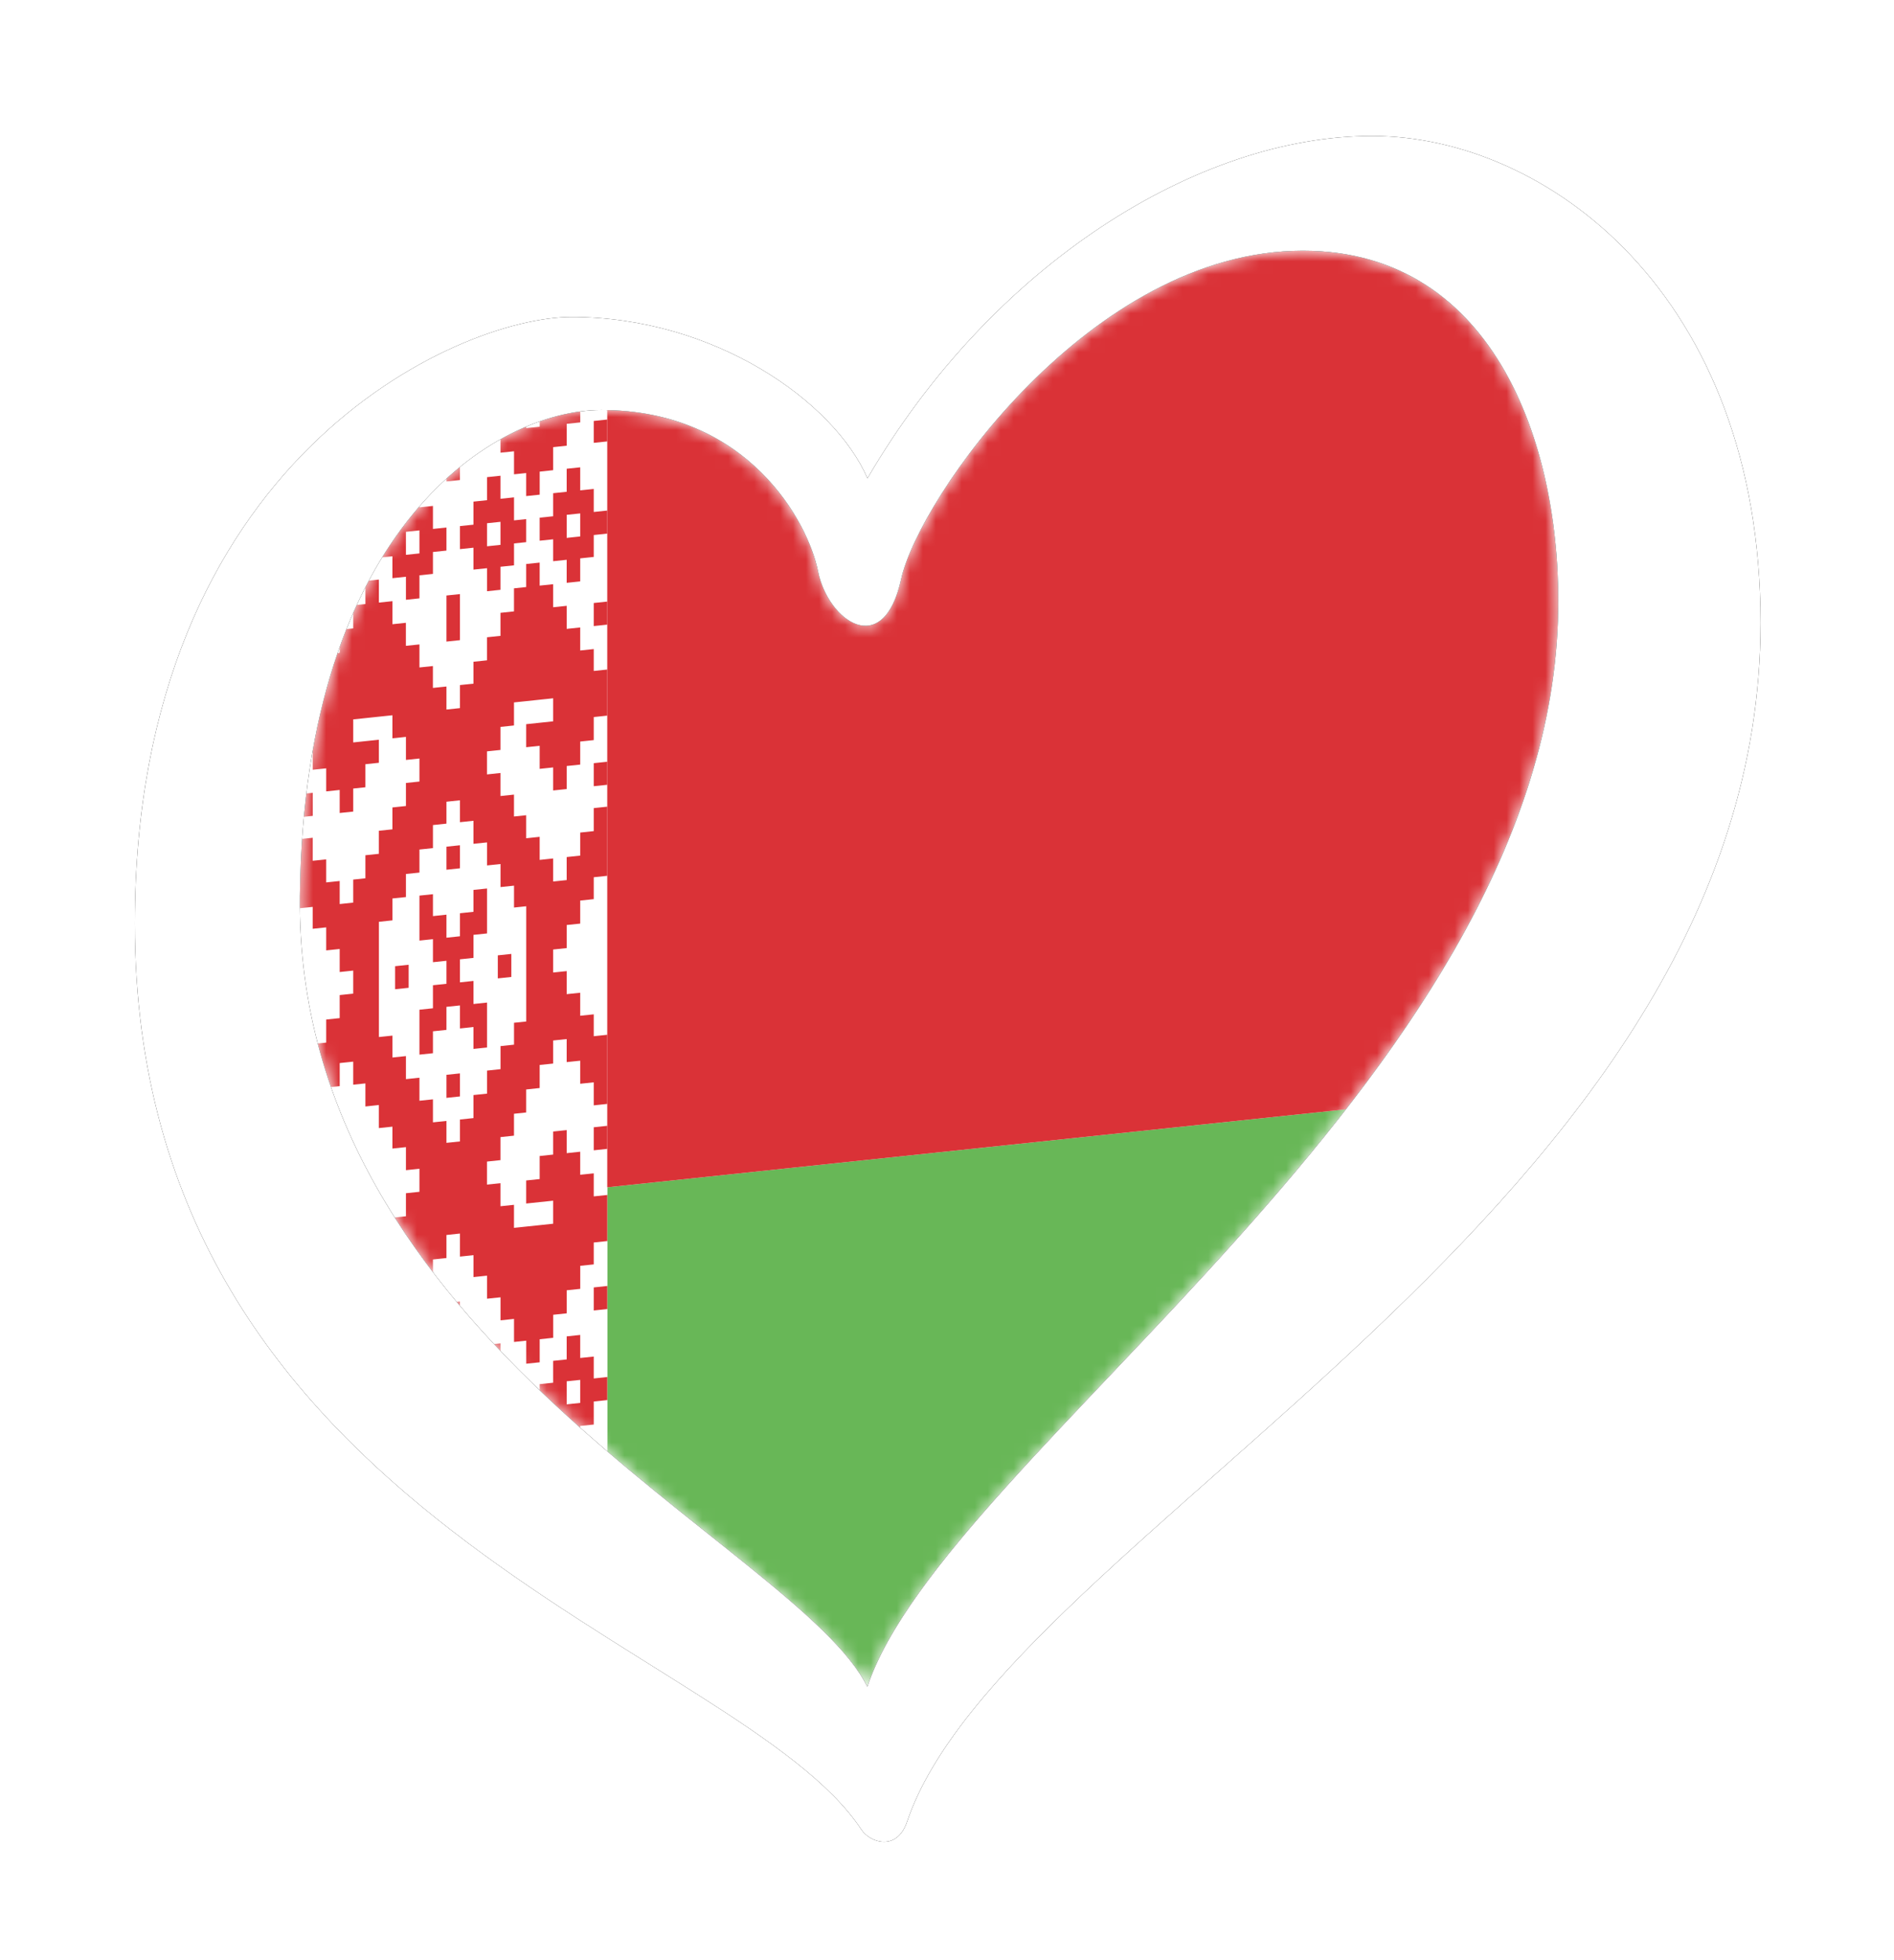 <?xml version="1.0" encoding="UTF-8"?>
<svg width="146px" height="151px" viewBox="0 0 146 151" version="1.1" xmlns="http://www.w3.org/2000/svg" xmlns:xlink="http://www.w3.org/1999/xlink">
    <!-- Generator: Sketch 42 (36781) - http://www.bohemiancoding.com/sketch -->
    <title>Belarus</title>
    <desc>Created with Sketch.</desc>
    <defs>
        <path d="M97.457,29.197 C96.235,64.875 50.271,93.351 44.221,111.332 C38.834,100.441 0.1,84.699 0.48,50.39 C0.798,21.881 15.635,12.957 23.715,12.957 C34.999,12.957 39.659,21.571 40.421,25.385 C41.182,29.197 45.453,32.245 46.825,25.994 C48.198,19.743 61.474,0.682 77.788,0.682 C92.73,0.682 97.905,16.09 97.457,29.197 Z" id="path-1"></path>
        <path d="M13.48,59.39 C13.798,30.881 28.635,21.957 36.715,21.957 C47.999,21.957 52.659,30.571 53.421,34.385 C54.182,38.197 58.453,41.245 59.825,34.994 C61.198,28.743 74.474,9.682 90.788,9.682 C105.73,9.682 110.905,25.09 110.457,38.197 C109.235,73.875 63.271,102.351 57.221,120.332 C51.834,109.441 13.1,93.699 13.48,59.39 M96.125,0.84 C82.707,0.84 66.838,10.75 57.233,27.219 C54.641,21.271 45.407,14.79 34.43,14.79 C25.585,14.79 0.757,25.845 0.757,61.525 C0.757,107.573 47.345,117.031 56.763,131.342 C57.41,132.327 59.495,133.071 60.29,130.718 C67.805,108.539 126.077,83.482 126.077,38.349 C126.077,13.038 109.543,0.84 96.125,0.84" id="path-3"></path>
        <filter x="-50%" y="-50%" width="200%" height="200%" filterUnits="objectBoundingBox" id="filter-4">
            <feOffset dx="0" dy="0" in="SourceAlpha" result="shadowOffsetOuter1"></feOffset>
            <feGaussianBlur stdDeviation="5" in="shadowOffsetOuter1" result="shadowBlurOuter1"></feGaussianBlur>
            <feColorMatrix values="0 0 0 0 0   0 0 0 0 0   0 0 0 0 0  0 0 0 0.266 0" type="matrix" in="shadowBlurOuter1"></feColorMatrix>
        </filter>
    </defs>
    <g id="Page-1" stroke="none" stroke-width="1" fill="none" fill-rule="evenodd">
        <g id="Belarus" transform="translate(9.637, 9.635)">
            <g id="Group-16" transform="translate(13, 9)">
                <mask id="mask-2" fill="white">
                    <use xlink:href="#path-1"></use>
                </mask>
                <g id="Clip-4"></g>
                <path d="M44.221,111.332 C41.873,106.585 33.191,100.917 24.173,93.192 L24.173,72.848 L81.116,66.842 C66.878,85.151 47.954,100.239 44.221,111.332" id="Fill-3" fill="#68B757" mask="url(#mask-2)"></path>
                <path d="M24.173,93.192 C23.48,92.598 22.782,91.99 22.088,91.371 L22.088,91.238 L23.132,91.129 L23.132,89.354 L24.173,89.244 L24.173,93.192" id="Fill-5" fill="#FFFFFF" mask="url(#mask-2)"></path>
                <path d="M18.964,88.487 C17.943,87.508 16.933,86.499 15.943,85.459 L15.943,84.873 L15.44,84.926 C14.547,83.971 13.671,82.99 12.819,81.981 L12.819,81.651 L12.565,81.678 C11.941,80.93 11.331,80.169 10.737,79.391 L10.737,78.41 L11.778,78.299 L11.778,76.523 L12.819,76.412 L12.819,78.188 L13.864,78.079 L13.864,79.767 L14.905,79.657 L14.905,81.433 L15.946,81.324 L15.946,83.1 L16.987,82.989 L16.987,84.766 L17.926,84.666 L17.926,86.443 L18.966,86.333 L18.966,84.557 L20.008,84.446 L20.008,82.67 L21.049,82.56 L21.049,80.784 L22.091,80.674 L22.091,78.899 L23.132,78.79 L23.132,77.102 L24.173,76.992 L24.173,80.453 L23.132,80.564 L23.132,82.34 L24.173,82.231 L24.173,87.467 L23.132,87.578 L23.132,85.891 L22.088,86 L22.088,84.225 L21.046,84.336 L21.046,86.112 L20.004,86.221 L20.004,87.906 L18.964,88.016 L18.964,88.487" id="Fill-6" fill="#FFFFFF" mask="url(#mask-2)"></path>
                <path d="M21.046,89.574 L21.046,87.797 L22.088,87.688 L22.088,89.463 L21.046,89.574 M7.788,75.173 C5.812,72.06 4.128,68.721 2.876,65.124 L3.548,65.053 L3.548,63.277 L4.592,63.167 L4.592,64.943 L5.53,64.844 L5.53,66.621 L6.569,66.509 L6.569,68.286 L7.613,68.176 L7.613,69.864 L8.655,69.753 L8.655,71.529 L9.696,71.42 L9.696,73.196 L8.655,73.305 L8.655,75.081 L7.788,75.173" id="Fill-7" fill="#FFFFFF" mask="url(#mask-2)"></path>
                <path d="M16.984,75.974 L16.984,74.199 L15.943,74.308 L15.943,72.533 L14.902,72.642 L14.902,70.866 L15.943,70.756 L15.943,68.981 L16.984,68.87 L16.984,67.183 L17.922,67.084 L17.922,65.311 L18.964,65.2 L18.964,63.422 L20.004,63.314 L20.004,61.537 L21.046,61.428 L21.046,63.203 L22.088,63.094 L22.088,64.871 L23.132,64.761 L23.132,66.536 L24.173,66.424 L24.173,68.112 L23.132,68.223 L23.132,69.999 L24.173,69.888 L24.173,73.441 L23.132,73.549 L23.132,71.774 L22.088,71.883 L22.088,70.107 L21.046,70.218 L21.046,68.442 L20.004,68.551 L20.004,70.327 L18.964,70.438 L18.964,72.214 L17.922,72.323 L17.922,74.099 L18.964,73.989 L20.004,73.881 L20.004,75.655 L18.964,75.766 L17.922,75.875 L16.984,75.974 M11.778,69.424 L11.778,67.736 L10.737,67.845 L10.737,66.071 L9.696,66.18 L9.696,64.404 L8.655,64.515 L8.655,62.739 L7.613,62.848 L7.613,61.161 L6.572,61.27 L6.572,52.392 L7.613,52.281 L7.613,50.594 L8.655,50.485 L8.655,48.708 L9.696,48.599 L9.696,46.823 L10.737,46.713 L10.737,44.938 L11.778,44.828 L11.778,43.14 L12.819,43.03 L12.819,44.718 L13.861,44.608 L13.861,46.383 L14.905,46.274 L14.905,48.05 L15.946,47.94 L15.946,49.716 L16.987,49.606 L16.987,51.293 L17.926,51.194 L17.926,60.074 L16.987,60.171 L16.987,61.859 L15.946,61.97 L15.946,63.746 L14.905,63.857 L14.905,65.632 L13.861,65.741 L13.861,67.516 L12.819,67.627 L12.819,69.315 L11.778,69.424 M11.778,65.959 L11.778,65.959 L12.819,65.848 L12.819,64.072 L11.778,64.182 L11.778,65.959 M9.696,62.627 L9.696,62.627 L10.737,62.518 L10.737,60.83 L11.778,60.72 L11.778,58.944 L12.819,58.836 L12.819,60.611 L13.861,60.5 L13.861,62.187 L14.905,62.078 L14.905,58.615 L13.861,58.725 L13.861,56.948 L12.819,57.059 L12.819,55.283 L13.861,55.174 L13.861,53.398 L14.905,53.289 L14.905,49.826 L13.861,49.935 L13.861,51.622 L12.819,51.732 L12.819,53.507 L11.778,53.618 L11.778,51.842 L10.737,51.953 L10.737,50.265 L9.696,50.374 L9.696,53.839 L10.737,53.729 L10.737,55.505 L11.778,55.395 L11.778,57.169 L10.737,57.279 L10.737,59.056 L9.696,59.165 L9.696,62.627 M7.819,57.588 L7.819,57.588 L8.864,57.477 L8.864,55.702 L7.819,55.812 L7.819,57.588 M15.737,56.753 L15.737,56.753 L16.778,56.642 L16.778,54.867 L15.737,54.977 L15.737,56.753 M11.778,48.38 L11.778,48.38 L12.819,48.27 L12.819,46.494 L11.778,46.604 L11.778,48.38 M1.857,61.768 C1.006,58.499 0.517,55.032 0.48,51.346 L1.466,51.243 L1.466,52.93 L2.507,52.821 L2.507,54.596 L3.548,54.486 L3.548,56.262 L4.592,56.151 L4.592,57.927 L3.548,58.037 L3.548,59.813 L2.507,59.923 L2.507,61.7 L1.857,61.768" id="Fill-8" fill="#FFFFFF" mask="url(#mask-2)"></path>
                <path d="M23.132,61.208 L23.132,59.522 L22.088,59.631 L22.088,57.858 L21.046,57.967 L21.046,56.191 L20.004,56.3 L20.004,54.527 L21.046,54.417 L21.046,52.639 L22.088,52.53 L22.088,50.755 L23.132,50.645 L23.132,48.958 L24.173,48.848 L24.173,61.097 L23.132,61.208 M3.548,51.024 L3.548,49.247 L2.507,49.357 L2.507,47.582 L1.466,47.691 L1.466,45.916 L0.651,46.002 C0.69,45.425 0.736,44.86 0.788,44.301 L1.469,44.23 L1.469,42.453 L0.979,42.505 C1.116,41.368 1.279,40.271 1.466,39.211 L1.466,40.677 L2.507,40.567 L2.507,42.343 L3.548,42.233 L3.548,44.008 L4.592,43.899 L4.592,42.123 L5.53,42.025 L5.53,40.249 L6.569,40.139 L6.569,38.363 L5.53,38.472 L4.592,38.572 L4.592,36.795 L5.53,36.697 L6.569,36.587 L7.613,36.477 L7.613,38.253 L8.655,38.143 L8.655,39.919 L9.696,39.81 L9.696,41.585 L8.655,41.694 L8.655,43.47 L7.613,43.58 L7.613,45.268 L6.569,45.377 L6.569,47.153 L5.53,47.263 L5.53,49.039 L4.592,49.138 L4.592,50.913 L3.548,51.024 M20.004,49.287 L20.004,47.511 L18.964,47.622 L18.964,45.845 L17.922,45.955 L17.922,44.18 L16.984,44.279 L16.984,42.591 L15.943,42.701 L15.943,40.925 L14.902,41.036 L14.902,39.259 L15.943,39.15 L15.943,37.375 L16.984,37.264 L16.984,35.488 L17.922,35.39 L18.964,35.279 L20.004,35.17 L20.004,36.945 L18.964,37.055 L17.922,37.165 L17.922,38.941 L18.964,38.831 L18.964,40.607 L20.004,40.497 L20.004,42.272 L21.046,42.163 L21.046,40.388 L22.088,40.278 L22.088,38.502 L23.132,38.392 L23.132,36.615 L24.173,36.505 L24.173,40.059 L23.132,40.169 L23.132,41.944 L24.173,41.834 L24.173,43.521 L23.132,43.631 L23.132,45.405 L22.088,45.516 L22.088,47.292 L21.046,47.402 L21.046,49.177 L20.004,49.287 M11.778,36.037 L11.778,34.262 L10.734,34.371 L10.734,32.685 L9.696,32.794 L9.696,31.019 L8.651,31.128 L8.651,29.353 L7.613,29.463 L7.613,27.687 L6.569,27.797 L6.569,26.021 L5.795,26.103 C6.127,25.481 6.47,24.882 6.822,24.31 L7.613,24.227 L7.613,25.915 L8.655,25.805 L8.655,27.58 L9.696,27.47 L9.696,25.694 L10.737,25.585 L10.737,23.898 L11.778,23.788 L11.778,22.011 L10.737,22.121 L10.737,20.346 L9.696,20.456 L9.696,20.38 C10.375,19.599 11.071,18.889 11.778,18.244 L11.778,18.461 L12.819,18.351 L12.819,17.346 C13.854,16.504 14.904,15.796 15.943,15.212 L15.943,16.246 L16.987,16.137 L16.987,17.912 L17.922,17.814 L17.922,19.589 L18.966,19.48 L18.966,17.704 L20.004,17.593 L20.004,15.818 L21.049,15.709 L21.049,14.022 L22.091,13.911 L22.091,13.069 C22.656,12.993 23.199,12.957 23.715,12.957 C23.868,12.957 24.022,12.959 24.173,12.962 L24.173,13.691 L23.132,13.801 L23.132,15.487 L24.173,15.377 L24.173,20.704 L23.132,20.814 L23.132,19.039 L22.088,19.149 L22.088,17.373 L21.101,17.477 L21.046,17.483 L21.046,19.258 L20.004,19.368 L20.004,21.144 L18.964,21.253 L18.964,23.028 L20.004,22.919 L20.004,24.607 L21.046,24.498 L21.046,26.273 L22.088,26.163 L22.088,24.388 L23.132,24.278 L23.132,22.59 L24.173,22.48 L24.173,27.718 L23.132,27.828 L23.132,29.604 L24.173,29.494 L24.173,32.954 L23.132,33.064 L23.132,31.377 L22.088,31.487 L22.088,29.711 L21.046,29.821 L21.046,28.045 L20.004,28.155 L20.004,26.379 L18.964,26.489 L18.964,24.713 L17.922,24.823 L17.922,26.599 L16.984,26.698 L16.984,28.474 L15.943,28.584 L15.943,30.359 L14.902,30.469 L14.902,32.245 L13.861,32.355 L13.861,34.042 L12.819,34.151 L12.819,35.927 L11.778,36.037 M11.778,30.801 L11.778,30.801 L12.819,30.691 L12.819,27.14 L11.778,27.25 L11.778,30.801 M14.905,26.921 L14.905,26.921 L15.943,26.811 L15.943,25.035 L16.987,24.926 L16.987,23.238 L17.922,23.139 L17.922,21.363 L16.987,21.462 L16.987,19.687 L15.943,19.797 L15.943,18.021 L14.905,18.131 L14.905,19.907 L13.861,20.016 L13.861,21.792 L12.819,21.901 L12.819,23.677 L13.861,23.567 L13.861,25.255 L14.905,25.146 L14.905,26.921 M3.385,31.684 C3.439,31.528 3.493,31.372 3.548,31.219 L3.548,31.667 L3.385,31.684 M4.07,29.837 C4.239,29.411 4.413,28.996 4.592,28.589 L4.592,29.782 L4.07,29.837 M4.867,27.977 C5.082,27.509 5.304,27.053 5.53,26.61 L5.53,27.906 L4.867,27.977 M8.655,24.116 L8.655,22.341 L9.696,22.231 L9.696,24.007 L8.655,24.116 M14.905,23.458 L14.905,21.682 L15.943,21.572 L15.943,23.348 L14.905,23.458 M21.046,22.81 L21.046,21.034 L22.088,20.924 L22.088,22.7 L21.046,22.81 M17.922,14.35 L17.922,14.239 C18.274,14.09 18.621,13.956 18.966,13.834 L18.966,14.241 L17.922,14.35" id="Fill-9" fill="#FFFFFF" mask="url(#mask-2)"></path>
                <path d="M24.173,72.848 L24.173,12.962 C35.126,13.191 39.67,21.623 40.421,25.385 C40.866,27.614 42.511,29.582 44.075,29.582 C45.186,29.582 46.255,28.59 46.825,25.994 C48.198,19.743 61.474,0.682 77.788,0.682 C92.147,0.682 97.486,14.91 97.484,27.652 C97.483,28.169 97.475,28.685 97.457,29.197 C96.989,42.864 89.956,55.474 81.116,66.842 L24.173,72.848" id="Fill-10" fill="#DA3237" mask="url(#mask-2)"></path>
                <path d="M22.088,91.371 C21.042,90.439 19.997,89.478 18.964,88.487 L18.964,88.016 L20.004,87.906 L20.004,86.221 L21.046,86.112 L21.046,84.336 L22.088,84.225 L22.088,86 L23.132,85.891 L23.132,87.578 L24.173,87.467 L24.173,89.244 L23.132,89.354 L23.132,91.129 L22.088,91.238 L22.088,91.371 M21.046,89.574 L21.046,89.574 L22.088,89.463 L22.088,87.688 L21.046,87.797 L21.046,89.574" id="Fill-11" fill="#DA3237" mask="url(#mask-2)"></path>
                <path d="M15.943,85.459 C15.774,85.282 15.608,85.105 15.44,84.926 L15.943,84.873 L15.943,85.459" id="Fill-12" fill="#DA3237" mask="url(#mask-2)"></path>
                <path d="M17.926,86.443 L17.926,84.666 L16.987,84.766 L16.987,82.989 L15.946,83.1 L15.946,81.324 L14.905,81.433 L14.905,79.657 L13.864,79.767 L13.864,78.079 L12.819,78.188 L12.819,76.412 L11.778,76.523 L11.778,78.299 L10.737,78.41 L10.737,79.391 C9.7,78.034 8.712,76.627 7.788,75.173 L8.655,75.081 L8.655,73.305 L9.696,73.196 L9.696,71.42 L8.655,71.529 L8.655,69.753 L7.613,69.864 L7.613,68.176 L6.569,68.286 L6.569,66.509 L5.53,66.621 L5.53,64.844 L4.592,64.943 L4.592,63.167 L3.548,63.277 L3.548,65.053 L2.876,65.124 C2.495,64.03 2.153,62.91 1.857,61.768 L2.507,61.7 L2.507,59.923 L3.548,59.813 L3.548,58.037 L4.592,57.927 L4.592,56.151 L3.548,56.262 L3.548,54.486 L2.507,54.596 L2.507,52.821 L1.466,52.93 L1.466,51.243 L0.48,51.346 C0.478,51.195 0.477,51.043 0.477,50.891 C0.477,50.725 0.478,50.558 0.48,50.39 C0.497,48.873 0.555,47.41 0.651,46.002 L1.466,45.916 L1.466,47.691 L2.507,47.582 L2.507,49.357 L3.548,49.247 L3.548,51.024 L4.592,50.913 L4.592,49.138 L5.53,49.039 L5.53,47.263 L6.569,47.153 L6.569,45.377 L7.613,45.268 L7.613,43.58 L8.655,43.47 L8.655,41.694 L9.696,41.585 L9.696,39.81 L8.655,39.919 L8.655,38.143 L7.613,38.253 L7.613,36.477 L6.569,36.587 L5.53,36.697 L4.592,36.795 L4.592,38.572 L5.53,38.472 L6.569,38.363 L6.569,40.139 L5.53,40.249 L5.53,42.025 L4.592,42.123 L4.592,43.899 L3.548,44.008 L3.548,42.233 L2.507,42.343 L2.507,40.567 L1.466,40.677 L1.466,39.211 C1.954,36.449 2.605,33.947 3.385,31.684 L3.548,31.667 L3.548,31.219 C3.717,30.747 3.891,30.287 4.07,29.837 L4.592,29.782 L4.592,28.589 C4.682,28.382 4.774,28.178 4.867,27.977 L5.53,27.906 L5.53,26.61 C5.618,26.439 5.706,26.271 5.795,26.103 L6.569,26.021 L6.569,27.797 L7.613,27.687 L7.613,29.463 L8.651,29.353 L8.651,31.128 L9.696,31.019 L9.696,32.794 L10.734,32.685 L10.734,34.371 L11.778,34.262 L11.778,36.037 L12.819,35.927 L12.819,34.151 L13.861,34.042 L13.861,32.355 L14.902,32.245 L14.902,30.469 L15.943,30.359 L15.943,28.584 L16.984,28.474 L16.984,26.698 L17.922,26.599 L17.922,24.823 L18.964,24.713 L18.964,26.489 L20.004,26.379 L20.004,28.155 L21.046,28.045 L21.046,29.821 L22.088,29.711 L22.088,31.487 L23.132,31.377 L23.132,33.064 L24.173,32.954 L24.173,36.505 L23.132,36.615 L23.132,38.392 L22.088,38.502 L22.088,40.278 L21.046,40.388 L21.046,42.163 L20.004,42.272 L20.004,40.497 L18.964,40.607 L18.964,38.831 L17.922,38.941 L17.922,37.165 L18.964,37.055 L20.004,36.945 L20.004,35.17 L18.964,35.279 L17.922,35.39 L16.984,35.488 L16.984,37.264 L15.943,37.375 L15.943,39.15 L14.902,39.259 L14.902,41.036 L15.943,40.925 L15.943,42.701 L16.984,42.591 L16.984,44.279 L17.922,44.18 L17.922,45.955 L18.964,45.845 L18.964,47.622 L20.004,47.511 L20.004,49.287 L21.046,49.177 L21.046,47.402 L22.088,47.292 L22.088,45.516 L23.132,45.405 L23.132,43.631 L24.173,43.521 L24.173,48.848 L23.132,48.958 L23.132,50.645 L22.088,50.755 L22.088,52.53 L21.046,52.639 L21.046,54.417 L20.004,54.527 L20.004,56.3 L21.046,56.191 L21.046,57.967 L22.088,57.858 L22.088,59.631 L23.132,59.522 L23.132,61.208 L24.173,61.097 L24.173,66.424 L23.132,66.536 L23.132,64.761 L22.088,64.871 L22.088,63.094 L21.046,63.203 L21.046,61.428 L20.004,61.537 L20.004,63.314 L18.964,63.422 L18.964,65.2 L17.922,65.311 L17.922,67.084 L16.984,67.183 L16.984,68.87 L15.943,68.981 L15.943,70.756 L14.902,70.866 L14.902,72.642 L15.943,72.533 L15.943,74.308 L16.984,74.199 L16.984,75.974 L17.922,75.875 L18.964,75.766 L20.004,75.655 L20.004,73.881 L18.964,73.989 L17.922,74.099 L17.922,72.323 L18.964,72.214 L18.964,70.438 L20.004,70.327 L20.004,68.551 L21.046,68.442 L21.046,70.218 L22.088,70.107 L22.088,71.883 L23.132,71.774 L23.132,73.549 L24.173,73.441 L24.173,76.992 L23.132,77.102 L23.132,78.79 L22.091,78.899 L22.091,80.674 L21.049,80.784 L21.049,82.56 L20.008,82.67 L20.008,84.446 L18.966,84.557 L18.966,86.333 L17.926,86.443 M11.778,69.424 L11.778,69.424 L12.819,69.315 L12.819,67.627 L13.861,67.516 L13.861,65.741 L14.905,65.632 L14.905,63.857 L15.946,63.746 L15.946,61.97 L16.987,61.859 L16.987,60.171 L17.926,60.074 L17.926,51.194 L16.987,51.293 L16.987,49.606 L15.946,49.716 L15.946,47.94 L14.905,48.05 L14.905,46.274 L13.861,46.383 L13.861,44.608 L12.819,44.718 L12.819,43.03 L11.778,43.14 L11.778,44.828 L10.737,44.938 L10.737,46.713 L9.696,46.823 L9.696,48.599 L8.655,48.708 L8.655,50.485 L7.613,50.594 L7.613,52.281 L6.572,52.392 L6.572,61.27 L7.613,61.161 L7.613,62.848 L8.655,62.739 L8.655,64.515 L9.696,64.404 L9.696,66.18 L10.737,66.071 L10.737,67.845 L11.778,67.736 L11.778,69.424" id="Fill-13" fill="#DA3237" mask="url(#mask-2)"></path>
                <path d="M12.819,81.981 C12.734,81.88 12.649,81.779 12.565,81.678 L12.819,81.651 L12.819,81.981" id="Fill-14" fill="#DA3237" mask="url(#mask-2)"></path>
                <path d="M23.132,82.34 L23.132,80.564 L24.173,80.453 L24.173,82.231 L23.132,82.34 M23.132,69.999 L23.132,68.223 L24.173,68.112 L24.173,69.888 L23.132,69.999 M11.778,65.959 L11.778,64.182 L12.819,64.072 L12.819,65.848 L11.778,65.959 M9.696,62.627 L9.696,59.165 L10.737,59.056 L10.737,57.279 L11.778,57.169 L11.778,55.395 L10.737,55.505 L10.737,53.729 L9.696,53.839 L9.696,50.374 L10.737,50.265 L10.737,51.953 L11.778,51.842 L11.778,53.618 L12.819,53.507 L12.819,51.732 L13.861,51.622 L13.861,49.935 L14.905,49.826 L14.905,53.289 L13.861,53.398 L13.861,55.174 L12.819,55.283 L12.819,57.059 L13.861,56.948 L13.861,58.725 L14.905,58.615 L14.905,62.078 L13.861,62.187 L13.861,60.5 L12.819,60.611 L12.819,58.836 L11.778,58.944 L11.778,60.72 L10.737,60.83 L10.737,62.518 L9.696,62.627 M7.819,57.588 L7.819,55.812 L8.864,55.702 L8.864,57.477 L7.819,57.588 M15.737,56.753 L15.737,54.977 L16.778,54.867 L16.778,56.642 L15.737,56.753 M11.778,48.38 L11.778,46.604 L12.819,46.494 L12.819,48.27 L11.778,48.38 M0.788,44.301 C0.844,43.693 0.908,43.093 0.979,42.505 L1.469,42.453 L1.469,44.23 L0.788,44.301 M23.132,41.944 L23.132,40.169 L24.173,40.059 L24.173,41.834 L23.132,41.944 M11.778,30.801 L11.778,27.25 L12.819,27.14 L12.819,30.691 L11.778,30.801 M23.132,29.604 L23.132,27.828 L24.173,27.718 L24.173,29.494 L23.132,29.604 M8.655,27.58 L8.655,25.805 L7.613,25.915 L7.613,24.227 L6.822,24.31 C7.726,22.84 8.692,21.534 9.696,20.38 L9.696,20.456 L10.737,20.346 L10.737,22.121 L11.778,22.011 L11.778,23.788 L10.737,23.898 L10.737,25.585 L9.696,25.694 L9.696,27.47 L8.655,27.58 M8.655,24.116 L8.655,24.116 L9.696,24.007 L9.696,22.231 L8.655,22.341 L8.655,24.116 M14.905,26.921 L14.905,25.146 L13.861,25.255 L13.861,23.567 L12.819,23.677 L12.819,21.901 L13.861,21.792 L13.861,20.016 L14.905,19.907 L14.905,18.131 L15.943,18.021 L15.943,19.797 L16.987,19.687 L16.987,21.462 L17.922,21.363 L17.922,23.139 L16.987,23.238 L16.987,24.926 L15.943,25.035 L15.943,26.811 L14.905,26.921 M14.905,23.458 L14.905,23.458 L15.943,23.348 L15.943,21.572 L14.905,21.682 L14.905,23.458 M21.046,26.273 L21.046,24.498 L20.004,24.607 L20.004,22.919 L18.964,23.028 L18.964,21.253 L20.004,21.144 L20.004,19.368 L21.046,19.258 L21.046,17.483 L21.101,17.477 L22.088,17.373 L22.088,19.149 L23.132,19.039 L23.132,20.814 L24.173,20.704 L24.173,22.48 L23.132,22.59 L23.132,24.278 L22.088,24.388 L22.088,26.163 L21.046,26.273 M21.046,22.81 L21.046,22.81 L22.088,22.7 L22.088,20.924 L21.046,21.034 L21.046,22.81 M17.922,19.589 L17.922,17.814 L16.987,17.912 L16.987,16.137 L15.943,16.246 L15.943,15.212 C16.608,14.838 17.271,14.514 17.922,14.239 L17.922,14.35 L18.966,14.241 L18.966,13.834 C20.055,13.451 21.107,13.2 22.091,13.069 L22.091,13.911 L21.049,14.022 L21.049,15.709 L20.004,15.818 L20.004,17.593 L18.966,17.704 L18.966,19.48 L17.922,19.589 M11.778,18.461 L11.778,18.244 C12.123,17.929 12.471,17.63 12.819,17.346 L12.819,18.351 L11.778,18.461 M23.132,15.487 L23.132,13.801 L24.173,13.691 L24.173,15.377 L23.132,15.487" id="Fill-15" fill="#DA3237" mask="url(#mask-2)"></path>
            </g>
            <g id="Fill-1">
                <use fill="black" fill-opacity="1" filter="url(#filter-4)" xlink:href="#path-3"></use>
                <use fill="#FFFFFF" fill-rule="evenodd" xlink:href="#path-3"></use>
            </g>
        </g>
    </g>
</svg>